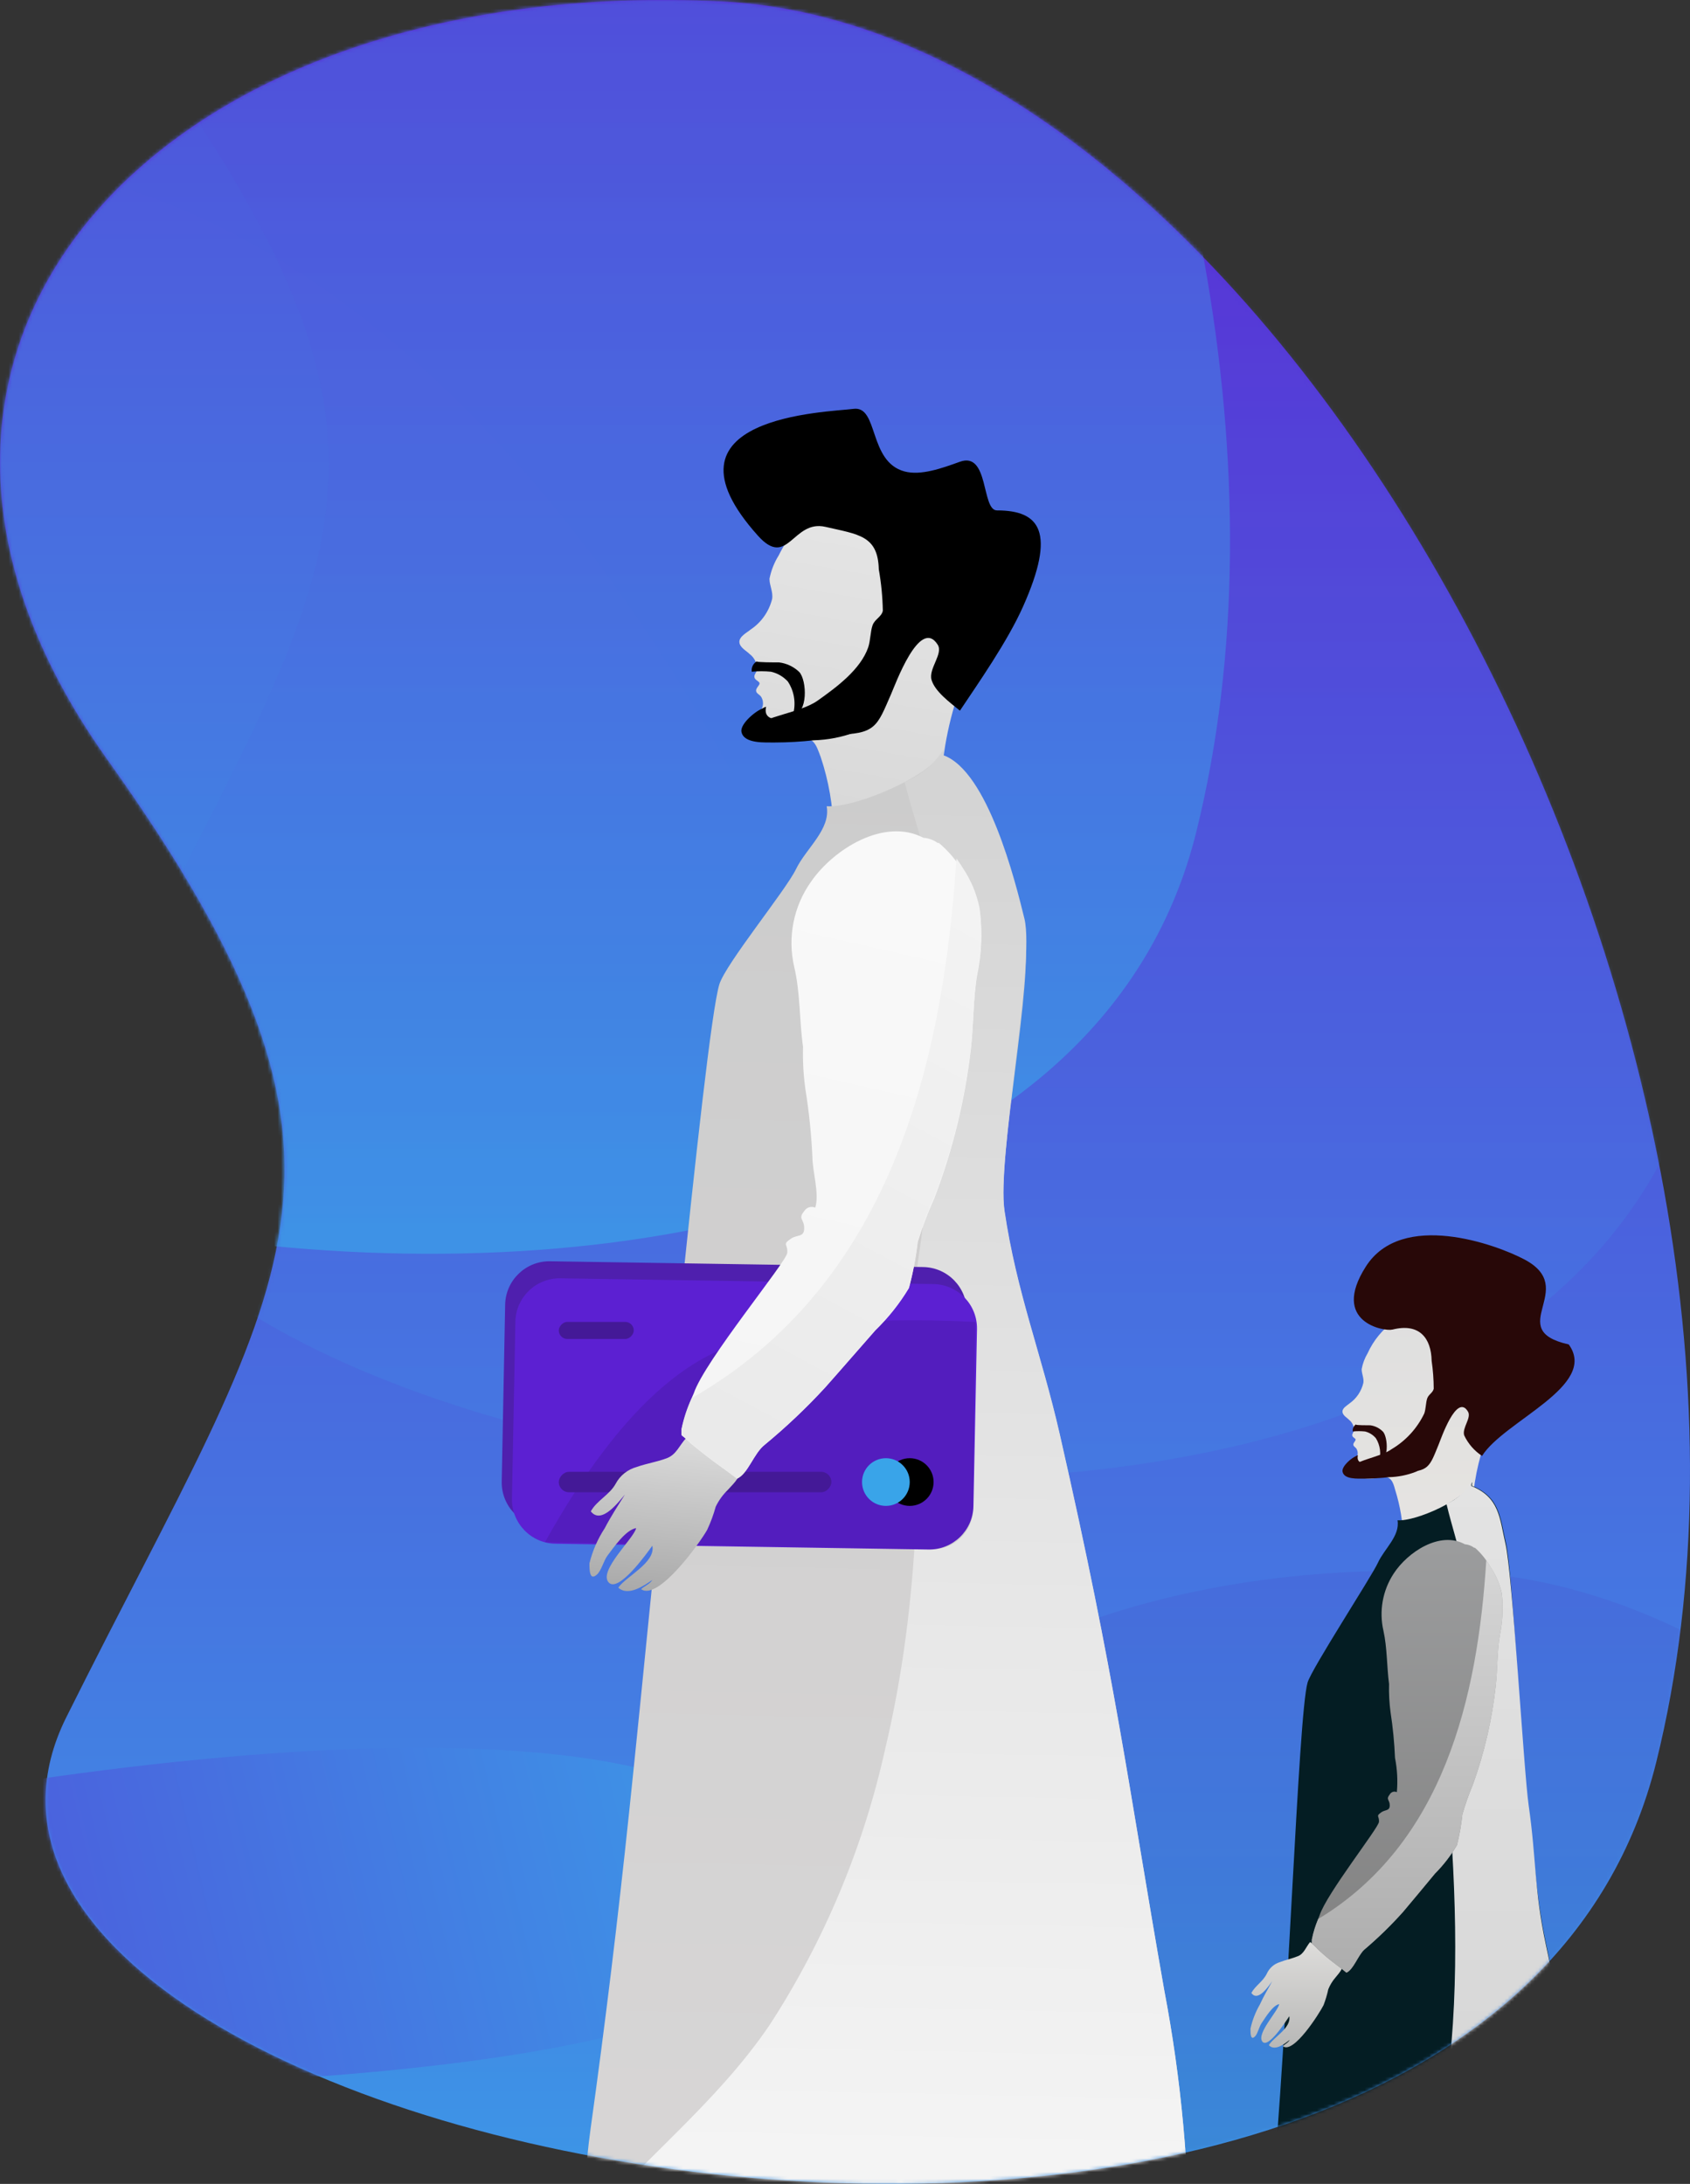 <?xml version="1.0" encoding="UTF-8"?>
<svg width="496px" height="641px" viewBox="0 0 496 641" version="1.1" xmlns="http://www.w3.org/2000/svg" xmlns:xlink="http://www.w3.org/1999/xlink">
    <rect x="0" y="0" width="496" height="641" fill="#333333" stroke="none"/>
    <!-- Generator: Sketch 55.2 (78181) - https://sketchapp.com -->
    <title>Group 11</title>
    <desc>Created with Sketch.</desc>
    <defs>
        <linearGradient x1="50%" y1="0.401%" x2="50%" y2="100%" id="linearGradient-1">
            <stop stop-color="#5C20D2" offset="0%"></stop>
            <stop stop-color="#39A4E9" offset="100%"></stop>
        </linearGradient>
        <path d="M31.478,222.89 C117.793,343.957 84.594,373.42 19.444,504.066 C-45.706,634.713 434.181,726.384 486.083,517.255 C537.985,308.125 377.218,8.68 211.878,0.437 C46.539,-7.806 -54.838,101.824 31.478,222.89 Z" id="path-2"></path>
        <linearGradient x1="40.663%" y1="-7.949%" x2="40.663%" y2="40.534%" id="linearGradient-4">
            <stop stop-color="#5C20D2" offset="0%"></stop>
            <stop stop-color="#000000" offset="100%"></stop>
        </linearGradient>
        <linearGradient x1="-17.99%" y1="54.803%" x2="104.467%" y2="45.907%" id="linearGradient-5">
            <stop stop-color="#5C20D2" offset="0%"></stop>
            <stop stop-color="#39A4E9" offset="98.034%"></stop>
        </linearGradient>
        <linearGradient x1="55.312%" y1="-31.606%" x2="81.038%" y2="155.469%" id="linearGradient-6">
            <stop stop-color="#EAEAEA" offset="0%"></stop>
            <stop stop-color="#D0D0D0" offset="100%"></stop>
        </linearGradient>
        <linearGradient x1="3.978%" y1="-23.438%" x2="73.976%" y2="100%" id="linearGradient-7">
            <stop stop-color="#000000" offset="0%"></stop>
            <stop stop-color="#000000" offset="100%"></stop>
        </linearGradient>
        <linearGradient x1="49.191%" y1="0%" x2="50%" y2="99.813%" id="linearGradient-8">
            <stop stop-color="#CCCCCC" offset="0%"></stop>
            <stop stop-color="#D9D7D7" offset="100%"></stop>
        </linearGradient>
        <linearGradient x1="47.009%" y1="2.602%" x2="47.695%" y2="85.731%" id="linearGradient-9">
            <stop stop-color="#D4D4D4" offset="0%"></stop>
            <stop stop-color="#F4F4F4" offset="100%"></stop>
        </linearGradient>
        <linearGradient x1="39.33%" y1="-25.145%" x2="50%" y2="100%" id="linearGradient-10">
            <stop stop-color="#EAEAEA" offset="0%"></stop>
            <stop stop-color="#A7A7A7" offset="100%"></stop>
        </linearGradient>
        <linearGradient x1="39.274%" y1="-12.679%" x2="52.437%" y2="114.115%" id="linearGradient-11">
            <stop stop-color="#FAFAFA" offset="0%"></stop>
            <stop stop-color="#F4F4F4" offset="100%"></stop>
        </linearGradient>
        <linearGradient x1="18.679%" y1="-32.173%" x2="52.885%" y2="100%" id="linearGradient-12">
            <stop stop-color="#F6F6F6" offset="0%"></stop>
            <stop stop-color="#EAEAEA" offset="100%"></stop>
        </linearGradient>
        <linearGradient x1="50%" y1="1.196%" x2="50%" y2="100%" id="linearGradient-13">
            <stop stop-color="#DFDFDF" offset="0%"></stop>
            <stop stop-color="#E6E4E1" offset="100%"></stop>
        </linearGradient>
        <linearGradient x1="50%" y1="0%" x2="50%" y2="100%" id="linearGradient-14">
            <stop stop-color="#E3E3E3" offset="0%"></stop>
            <stop stop-color="#CDCDCD" offset="100%"></stop>
        </linearGradient>
        <linearGradient x1="50%" y1="0%" x2="50%" y2="100%" id="linearGradient-15">
            <stop stop-color="#DFDEDC" offset="0%"></stop>
            <stop stop-color="#B5B5B4" offset="100%"></stop>
        </linearGradient>
        <linearGradient x1="50%" y1="0%" x2="50%" y2="100%" id="linearGradient-16">
            <stop stop-color="#9C9D9E" offset="0%"></stop>
            <stop stop-color="#818181" offset="100%"></stop>
        </linearGradient>
        <linearGradient x1="50%" y1="0%" x2="50%" y2="100%" id="linearGradient-17">
            <stop stop-color="#D6D6D6" offset="0%"></stop>
            <stop stop-color="#ADADAD" offset="100%"></stop>
        </linearGradient>
    </defs>
    <g id="landing-page" stroke="none" stroke-width="1" fill="none" fill-rule="evenodd">
        <g id="HomeV2" transform="translate(-809, -350)">
            <g id="Group-11" transform="translate(809, 350)">
                <mask id="mask-3" fill="white">
                    <use xlink:href="#path-2"></use>
                </mask>
                <use id="Path-4" fill="url(#linearGradient-1)" xlink:href="#path-2"></use>
                <path d="M-103.522,-50.11 C-17.207,70.957 -50.406,100.42 -115.556,231.066 C-180.706,361.713 299.181,453.384 351.083,244.255 C402.985,35.125 242.218,-264.32 76.878,-272.563 C-88.461,-280.806 -189.838,-171.176 -103.522,-50.11 Z" id="Path-4-Copy" fill="url(#linearGradient-1)" mask="url(#mask-3)"></path>
                <path d="M44.478,15.89 C130.793,136.957 97.594,166.42 32.444,297.066 C-32.706,427.713 447.181,519.384 499.083,310.255 C550.985,101.125 390.218,-198.32 224.878,-206.563 C59.539,-214.806 -41.838,-105.176 44.478,15.89 Z" id="Path-4-Copy-2" fill="url(#linearGradient-1)" opacity="0.492" mask="url(#mask-3)"></path>
                <path d="M-181.522,270.89 C-95.207,391.957 -128.406,421.42 -193.556,552.066 C-258.706,682.713 221.181,774.384 273.083,565.255 C324.985,356.125 164.218,56.68 -1.122,48.437 C-166.461,40.194 -267.838,149.824 -181.522,270.89 Z" id="Path-4-Copy-3" fill="url(#linearGradient-1)" opacity="0.078" mask="url(#mask-3)"></path>
                <path d="M249.478,683.89 C335.793,804.957 302.594,834.42 237.444,965.066 C172.294,1095.713 652.181,1187.384 704.083,978.255 C755.985,769.125 595.218,469.68 429.878,461.437 C264.539,453.194 163.162,562.824 249.478,683.89 Z" id="Path-4-Copy-4" fill="url(#linearGradient-4)" opacity="0.297" mask="url(#mask-3)"></path>
                <path d="M-36.382,612.918 C35.282,613.441 264.853,613.441 232.984,547.103 C201.114,480.765 -48.877,528.371 -110.264,547.103 C-171.651,565.835 -108.046,612.396 -36.382,612.918 Z" id="Path-5" fill="url(#linearGradient-5)" mask="url(#mask-3)"></path>
                <g id="Art/cardWithMan" mask="url(#mask-3)">
                    <g transform="translate(147, 119)" id="bookWithMen">
                        <g transform="translate(101, 306) scale(-1, 1) translate(-101, -306) translate(0, 0)">
                            <polygon id="Path" fill="#39A4E9" fill-rule="nonzero" points="14 573.518 38.624 585 63 543.755 31.39 529"></polygon>
                            <path d="M44.955,573.779 C45.83,575.012 46.383,576.468 46.56,577.999 C47.143,579.955 47.775,581.962 48.407,583.866 C49.21,587.424 50.663,590.781 52.684,593.748 C55.712,597.426 59.733,600.03 64.204,601.211 C66.39,601.69 68.34,602.987 69.697,604.865 C70.329,606.152 69.988,610.732 68.53,611.659 C67.072,612.585 64.496,611.35 63.669,611.195 C61.92,610.887 38.393,608.365 27.068,595.755 C22.207,590.608 15.451,588.601 9.132,585.462 C7.722,584.793 5.049,583.197 5,581.293 C5.667,578.973 6.685,576.783 8.014,574.808 C10.339,570.62 13.409,566.95 17.055,564 C17.93,564.669 18.221,566.779 18.805,567.809 C19.725,569.302 20.838,570.653 22.11,571.823 C23.922,573.716 25.965,575.343 28.186,576.661 C32.512,579.028 36.158,575.632 40.581,573.933 C42.233,573.264 44.567,573.007 45.442,574.499 L44.955,573.779 Z" id="Path" fill="#5C20D2" fill-rule="nonzero"></path>
                            <polygon id="Path" fill="#39A4E9" fill-rule="nonzero" points="129.927 595 158 589.437 146.013 546 110 553.111"></polygon>
                            <path d="M156.272,580 C157.855,580.399 159.333,581.155 160.601,582.215 L166.273,585.512 C169.47,587.694 173.004,589.297 176.721,590.251 C181.529,591.189 186.494,590.707 191.05,588.86 C193.225,587.864 195.658,587.646 197.966,588.242 C199.359,588.809 202.444,592.466 201.946,594.011 C201.449,595.557 198.613,596.226 197.767,596.742 C196.921,597.257 176.025,609.98 157.964,607.353 C150.713,607.074 143.476,608.191 136.62,610.65 C135.027,611.011 131.644,611.423 130.4,610.032 C129.279,607.949 128.506,605.685 128.112,603.335 C126.921,598.892 126.683,594.233 127.415,589.684 C128.559,589.684 130.301,591.075 131.495,591.436 C133.273,592.005 135.11,592.351 136.968,592.466 C139.694,592.806 142.451,592.806 145.177,592.466 C150.153,591.59 150.65,586.8 152.889,582.833 C153.735,581.339 155.327,579.691 157.168,580.206 L156.272,580 Z" id="Path" fill="#5C20D2" fill-rule="nonzero"></path>
                            <path d="M90.591,26 C93.407,26.449 96.416,26 99.329,26.598 C102.566,27.244 105.67,28.458 108.504,30.189 C113.601,33.63 117.721,38.396 120.446,44.002 C121.763,46.101 122.685,48.435 123.164,50.884 C123.164,52.928 122.048,54.723 122.388,56.818 C123.322,60.49 125.554,63.672 128.65,65.744 C129.718,66.642 132.048,67.789 132,69.434 C131.951,71.08 129.766,72.127 128.99,72.975 C127.607,74.005 126.793,75.658 126.805,77.413 C126.805,78.311 127.776,78.909 127.582,79.807 C127.388,80.704 126.125,80.954 126.077,81.552 C126.028,82.15 127.145,82.898 127.096,83.746 C127.048,84.594 125.98,84.843 125.543,85.641 C124.631,87.225 125.053,89.263 126.514,90.329 C128.116,91.924 128.892,91.874 127.824,94.468 C127.144,96.161 125.751,97.446 124.038,97.958 C120.826,98.637 117.505,98.551 114.329,97.709 C110.057,97.26 109.475,99.654 108.116,103.244 C105.797,110.184 104.537,117.451 104.378,124.787 C102.29,125.834 98.698,122.742 96.999,121.645 C93.115,119.152 89.378,116.658 85.445,114.165 C81.847,112.819 78.329,111.253 74.911,109.478 C73.319,108.103 72.338,106.124 72.193,103.992 C71.515,98.5 70.378,93.077 68.795,87.785 C67.902,85.845 66.591,84.14 64.96,82.799 C62.984,80.663 61.346,78.224 60.105,75.568 C55.251,66.193 51.853,55.222 55.591,45.049 C58.543,39.139 63.051,34.197 68.601,30.787 C72.806,28.262 77.566,26.872 82.436,26.748 C85.389,26.193 88.415,26.193 91.368,26.748 L90.591,26 Z" id="Path" fill="url(#linearGradient-6)" fill-rule="nonzero"></path>
                            <g id="Group" transform="translate(43, 0)" fill-rule="nonzero">
                                <path d="M63.726,35.641 C54.076,37.876 48.332,38.156 48.085,48.095 C47.37,52.115 46.973,56.186 46.896,60.269 C47.292,62.108 49.273,62.704 49.916,64.543 C50.56,66.381 50.511,69.015 51.204,71.052 C53.481,77.512 60.363,82.631 66.057,86.656 C71.751,90.681 83.782,91.178 87.495,96.594 C79.97,99.775 69.275,96.594 61.155,96.594 C48.877,96.594 48.629,94.209 44.47,84.718 C43.331,82.184 36.053,61.959 30.805,70.208 C29.072,72.891 33.578,77.264 32.588,80.593 C31.597,83.923 27.339,87.103 24.27,89.588 C18.955,81.613 10.333,69.343 5.729,59 C-4.03,37.078 0.799,30.811 13.401,30.811 C18,30.811 15.677,13.434 24.27,16.529 C29.541,18.429 35.709,20.661 40.512,19.38 C51.204,16.529 48.085,-7.13873405e-14 55.529,1.007 C62.973,2.015 115.22,3.011 83.538,38.25 C74.714,48.065 73.376,33.407 63.726,35.641 Z" id="Path" fill="url(#linearGradient-7)"></path>
                                <path d="M82,88.892 C83.98,89.439 88.832,93.414 88.387,95.799 C87.693,99.427 81.207,98.88 78.484,98.93 C74.696,98.919 70.911,98.703 67.146,98.284 C63.02,98.168 58.94,97.379 55.066,95.948 C54.079,95.612 53.194,95.03 52.491,94.259 C53.778,93.762 56.6,94.557 57.442,93.712 C58.284,92.867 57.046,90.085 58.333,88.743 C59.621,87.401 66.453,89.538 68.731,90.333 C71.008,91.128 82.643,94.905 81.158,88.445 C81.674,88.613 82.159,88.864 82.594,89.19 L82,88.892 Z" id="Path" fill="#000000"></path>
                                <path d="M83.733,75.028 C84.89,75.612 85.547,76.871 85.366,78.158 C83.489,77.976 81.599,77.976 79.722,78.158 C77.817,78.589 76.089,79.595 74.771,81.041 C72.832,83.97 72.305,87.618 73.335,90.979 C68.78,90.432 69.176,80.742 71.404,78.258 C73.025,76.69 75.111,75.696 77.346,75.425 C78.633,75.425 84.03,75.425 83.98,75.127 L83.733,75.028 Z" id="Path" fill="#000000"></path>
                            </g>
                            <path d="M72.063,101 C74.885,108.403 97.716,118.192 106.382,117.645 C105.144,124.452 112.424,129.967 115.396,136.129 C118.367,142.29 135.998,163.854 137.88,169.916 C142.287,184.225 156.847,341.633 164.375,413.083 C167.643,444.186 171.358,474.943 175.666,505.798 C177.251,517.127 177.598,528.455 179.083,539.834 C179.925,546.243 187.205,557.274 184.333,563.633 C179.38,574.863 137.632,576.353 125.598,578.092 C100.489,581.769 76.718,583.061 52.104,575.26 C38.931,571.236 26.996,565.323 13.625,561.795 C0.253,558.267 0.303,556.28 0.005,544.504 C-0.132,517.828 2.322,491.203 7.335,465.005 C18.181,403.344 21.449,374.476 38.04,301.834 C43.487,278.034 50.668,260.495 54.234,236.396 C56.512,221.093 45.32,167.431 48.44,154.513 C51.163,143.333 59.186,107.509 72.112,102.789 L72.063,101 Z" id="Path" fill="url(#linearGradient-8)" fill-rule="nonzero"></path>
                            <path d="M7.327,465.019 C18.161,403.338 21.426,374.462 37.999,301.797 C43.441,277.99 50.614,260.445 54.176,236.339 C56.452,221.031 45.172,163.575 48.338,150.652 C51.059,139.47 59.123,107.412 72.084,102.69 L72.084,101 C74.851,105.263 78.834,108.589 83.512,110.543 C80.989,120.483 77.378,130.175 75.745,140.364 C73.4,157.357 72.886,174.554 74.212,191.657 C75.019,214.825 77.299,237.917 81.039,260.793 C78.268,305.525 78.862,351.002 89.201,394.293 C95.571,423.12 107.05,450.562 123.089,475.307 C138.87,498.618 161.181,515.367 178.743,536.689 C178.743,537.733 178.743,538.777 179.09,539.821 C179.931,546.232 187.203,557.266 184.333,563.628 C179.386,574.861 137.683,576.352 125.661,578.091 C100.58,581.769 76.834,583.062 52.247,575.258 C39.087,571.233 27.165,565.318 13.808,561.789 C0.451,558.26 0.302,556.322 0.005,544.542 C-0.132,517.859 2.32,491.225 7.327,465.019 L7.327,465.019 Z" id="Path" fill="url(#linearGradient-9)" fill-rule="nonzero"></path>
                            <g id="creditcard" transform="translate(62, 251)">
                                <g id="creditCard">
                                    <path d="M17.497,79.8 L126.951,78.108 C134.13,77.997 139.859,72.088 139.748,64.909 C139.748,64.892 139.748,64.875 139.748,64.858 L138.743,12.947 C138.605,5.788 132.704,0.089 125.545,0.2 L16.058,1.892 C8.879,2.003 3.149,7.912 3.26,15.091 C3.26,15.111 3.261,15.13 3.261,15.15 L4.299,67.061 C4.442,74.217 10.341,79.911 17.497,79.8 Z" id="Path" fill="#4F1FAE" fill-rule="nonzero"></path>
                                    <path d="M14.497,84.8 L123.951,83.108 C131.13,82.997 136.859,77.088 136.748,69.909 C136.748,69.892 136.748,69.875 136.748,69.858 L135.743,17.947 C135.605,10.788 129.704,5.089 122.545,5.2 L13.058,6.892 C5.879,7.003 0.149,12.912 0.26,20.091 C0.26,20.111 0.261,20.13 0.261,20.15 L1.299,72.061 C1.442,79.217 7.341,84.911 14.497,84.8 Z" id="Path" fill="#5C20D2" fill-rule="nonzero"></path>
                                    <path d="M13.634,84.775 L127.064,82.66 C111.335,54.464 95.298,36.183 78.952,27.816 C62.606,19.448 36.538,16.176 0.747,18 L1.411,72.922 C1.491,79.549 6.929,84.856 13.556,84.776 C13.582,84.776 13.608,84.775 13.634,84.775 Z" id="Path" fill-opacity="0.096" fill="#000000" fill-rule="nonzero"></path>
                                    <rect id="Rectangle" fill="#441997" x="43" y="62" width="80" height="6" rx="3"></rect>
                                    <rect id="Rectangle-Copy-4" fill="#441997" x="101" y="18" width="22" height="5" rx="2.5"></rect>
                                    <circle id="Oval" fill="#000000" cx="20" cy="65" r="7"></circle>
                                    <circle id="Oval-Copy-3" fill="#39A4E9" cx="27" cy="65" r="7"></circle>
                                </g>
                            </g>
                            <path d="M147.544,303 C149.594,305.165 150.444,307.921 153.295,309.004 C156.146,310.086 159.196,310.529 162.097,311.563 C164.767,312.287 167.013,314.069 168.298,316.484 C170.099,319.781 173.85,321.405 175.6,324.603 C172.449,328.688 167.198,321.503 165.598,319.682 C167.648,322.93 169.799,326.227 171.499,329.524 C173.581,332.695 175.103,336.189 176,339.858 C176,341.778 176,345.173 173.749,343.106 C172.549,342.024 171.799,339.071 170.749,337.644 C168.848,335.134 165.348,330.016 162.297,329.524 C162.947,332.526 173.249,341.876 170.449,345.37 C167.648,348.864 159.146,336.906 157.546,334.691 C156.496,339.612 165.248,343.697 167.548,346.994 C164.597,349.701 159.746,346.256 157.546,344.73 C158.346,346.01 159.846,346.502 160.847,347.437 C155.845,351.029 143.493,333.707 141.442,330.016 C140.42,327.824 139.584,325.553 138.942,323.225 C138.057,321.395 136.856,319.73 135.391,318.304 C134.491,317.222 131.44,314.564 132.09,312.842 C132.39,311.907 136.591,309.25 137.591,308.364 C138.592,307.478 146.293,301.671 146.793,303.738 L147.544,303 Z" id="Path" fill="url(#linearGradient-10)" fill-rule="nonzero"></path>
                            <path d="M66.393,136.747 C68.283,133.557 70.695,130.714 73.526,128.34 C73.821,128.688 73.526,128.34 73.821,128.34 L73.083,128.986 C74.449,127.759 76.179,127.024 78.002,126.897 C89.513,120.877 104.419,130.28 110.961,139.782 C116.136,147.034 117.932,156.206 115.881,164.906 C114.11,172.368 114.405,180.577 113.323,188.238 C113.431,192.379 113.2,196.523 112.634,200.626 C111.569,207.213 110.879,213.858 110.568,220.526 C110.568,224.854 108.453,231.371 109.732,235.45 C110.92,234.936 112.302,235.381 112.978,236.495 C114.897,238.784 112.978,238.734 112.978,241.47 C112.978,244.206 114.897,243.311 116.766,244.505 C119.619,246.395 117.701,246.047 117.947,248.734 C118.193,251.42 142.199,280.424 145.396,289.976 C146.94,293.378 148.143,296.928 148.987,300.573 C148.987,303.01 149.233,301.816 147.561,303.458 C145.888,305.1 143.773,306.642 142.002,308.085 C139.001,310.473 135.804,312.562 132.705,315 C129.458,313.607 127.785,307.538 124.539,305.05 C118.263,299.877 112.347,294.276 106.829,288.284 C101.91,282.762 96.991,277.041 92.071,271.469 C88.277,267.786 84.97,263.623 82.233,259.081 C81.046,254.659 80.191,250.152 79.675,245.599 C78.305,241.171 76.662,236.835 74.756,232.615 C69.404,218.633 65.817,204.024 64.081,189.134 C63.245,181.771 63.441,174.209 62.162,166.945 C60.895,160.861 60.662,154.602 61.474,148.438 C62.333,144.251 64.005,140.277 66.393,136.747 L66.393,136.747 Z" id="Path" fill="url(#linearGradient-11)" fill-rule="nonzero"></path>
                            <path d="M61.501,147.52 C62.361,143.305 64.034,139.306 66.424,135.754 C66.966,134.853 67.606,133.901 68.295,133 C72.234,193.834 87.988,258.172 145.984,291.368 C147.349,294.268 148.358,297.329 148.987,300.48 C148.987,302.933 149.233,301.732 147.56,303.384 C145.886,305.036 143.769,306.588 141.996,308.04 C138.993,310.444 135.793,312.547 132.691,315 C129.442,313.598 127.768,307.49 124.519,304.986 C118.238,299.78 112.317,294.143 106.795,288.113 C101.872,282.555 96.948,276.798 92.025,271.19 C88.228,267.484 84.918,263.293 82.179,258.723 C80.991,254.272 80.135,249.736 79.618,245.154 C78.247,240.698 76.603,236.333 74.695,232.086 C69.339,218.014 65.75,203.311 64.012,188.326 C63.175,180.916 63.372,173.305 62.092,165.995 C60.873,159.915 60.673,153.668 61.501,147.52 L61.501,147.52 Z" id="Path" fill="url(#linearGradient-12)" fill-rule="nonzero"></path>
                        </g>
                    </g>
                </g>
                <g id="men" mask="url(#mask-3)" fill-rule="nonzero">
                    <g transform="translate(349, 362)" id="Path">
                        <path d="M71.496,23 C69.685,23.306 67.74,23 65.896,23.442 C63.81,23.877 61.821,24.695 60.027,25.855 C56.712,28.237 54.075,31.461 52.38,35.204 C51.525,36.636 50.934,38.214 50.636,39.861 C50.636,41.254 51.341,42.478 51.139,43.872 C50.573,46.311 49.14,48.452 47.115,49.889 C46.411,50.501 44.935,51.249 45.002,52.37 C45.069,53.492 46.444,54.172 46.947,54.75 C47.86,55.466 48.392,56.571 48.389,57.741 C48.389,58.353 47.752,58.761 47.886,59.373 C48.021,59.985 48.825,60.121 48.859,60.529 C48.892,60.937 48.155,61.447 48.188,62.024 C48.222,62.602 48.892,62.772 49.161,63.316 C49.765,64.393 49.493,65.757 48.524,66.512 C47.517,67.565 46.981,67.565 47.719,69.333 C48.141,70.451 49.042,71.314 50.167,71.679 C52.25,72.147 54.416,72.088 56.472,71.509 C59.188,71.203 59.825,72.834 60.463,75.282 C61.953,80.001 62.766,84.912 62.877,89.865 C64.219,90.545 66.533,88.471 67.572,87.757 C70.054,86.058 72.469,84.358 75.018,82.692 C77.314,81.776 79.554,80.72 81.725,79.531 C82.759,78.572 83.384,77.243 83.469,75.826 C83.902,72.123 84.631,68.463 85.649,64.88 C86.196,63.571 87.034,62.408 88.097,61.481 C89.33,60.042 90.347,58.427 91.115,56.687 C94.066,50.365 96.414,43.09 93.999,36.019 C92.153,32.079 89.262,28.736 85.649,26.365 C82.993,24.662 79.936,23.711 76.795,23.612 C75.621,23.612 71.765,22.864 71.06,23.612 L71.496,23 Z" fill="url(#linearGradient-13)"></path>
                        <path d="M59.65,28.254 C67.571,26.235 71.042,30.744 71.177,37.439 C71.571,40.147 71.773,42.879 71.784,45.615 C71.514,46.827 70.267,47.264 69.863,48.475 C69.458,49.687 69.492,51.47 69.02,52.849 C66.946,57.202 63.627,60.843 59.482,63.314 C55.741,66.005 48.258,66.375 46,70.043 C50.752,72.196 57.527,70.043 62.65,70.043 C70.436,70.043 70.571,68.428 73.199,62.069 C73.907,60.353 78.525,46.759 81.828,52.311 C82.94,54.128 80.075,57.055 80.716,59.276 C81.873,61.742 83.693,63.839 85.973,65.332 C92.411,55.036 120.212,44.761 111.415,32.614 C92,28.254 114.666,16.274 98.381,7.651 C90.055,3.243 62.422,-6.795 51.872,9.735 C41.323,26.265 57.561,28.826 59.515,28.254 L59.65,28.254 Z" fill="#280808"></path>
                        <path d="M49.091,65.367 C47.835,65.729 44.745,68.336 45.017,69.919 C45.458,72.328 49.566,71.965 51.467,71.998 C53.884,71.985 56.298,71.842 58.698,71.569 C61.327,71.5 63.923,70.987 66.37,70.051 C66.999,69.828 67.56,69.453 68,68.963 C67.185,68.633 65.386,69.16 64.605,68.6 C63.824,68.039 64.843,66.224 64.062,65.301 C63.281,64.377 58.902,65.828 57.442,66.356 C55.982,66.884 48.581,69.358 49.532,65.103 C49.202,65.22 48.893,65.387 48.615,65.597 L49.091,65.367 Z" fill="#280808"></path>
                        <path d="M49.078,56 C48.321,56.437 47.903,57.29 48.019,58.159 C49.223,58.034 50.436,58.034 51.64,58.159 C52.883,58.465 53.996,59.162 54.817,60.146 C56.079,62.196 56.414,64.688 55.74,67 C58.677,66.623 58.37,60.146 56.969,58.296 C55.966,57.229 54.627,56.539 53.177,56.343 C52.358,56.343 48.907,56.343 48.942,56.137 L49.078,56 Z" fill="#280808"></path>
                        <path d="M83.055,73 C81.25,78.003 66.674,84.594 61.157,84.222 C61.94,88.819 57.309,92.537 55.401,96.695 C53.494,100.852 35.956,127.758 34.764,131.848 C31.971,141.482 28.974,235.45 24.206,283.684 C22.129,304.675 19.745,325.463 16.986,346.285 C15.999,353.924 15.76,361.597 14.807,369.27 C14.262,373.63 9.63,381.066 11.401,385.325 C14.637,392.897 41.234,393.945 48.863,395.094 C64.903,397.561 80.058,398.305 95.792,393.167 C104.203,390.429 111.832,386.407 120.346,384.075 C128.86,381.742 128.86,380.39 128.996,372.278 C129.089,354.317 127.539,336.385 124.364,318.703 C117.553,277.059 115.34,257.59 104.748,208.51 C101.343,192.454 101.343,180.455 98.959,164.196 C97.494,153.853 95.008,99.737 92.999,90.982 C91.262,83.445 91.262,77.462 82.987,74.082 L83.055,73 Z" fill="#041D23"></path>
                        <path d="M124.265,318.745 C117.453,277.106 115.24,257.638 104.648,208.563 C101.242,192.509 101.958,184.094 99.642,167.837 C98.177,157.495 94.908,99.802 92.83,91.048 C91.094,83.511 91.094,77.529 82.818,74.149 L82.818,73 C81.105,75.828 78.562,78.068 75.53,79.422 C77.13,86.181 79.446,92.67 80.468,99.43 C82.006,110.968 82.371,122.631 81.558,134.242 C81.043,149.872 79.587,165.458 77.199,180.917 C78.969,211.166 78.561,241.753 71.988,271.022 C68.059,290.345 60.813,308.854 50.566,325.741 C40.349,341.491 26.216,352.779 15.011,367.177 C15.011,367.887 15.011,368.563 14.807,369.272 C14.262,373.632 9.63,381.068 11.401,385.326 C14.637,392.897 41.235,393.945 48.863,395.094 C64.904,397.561 80.059,398.305 95.793,393.168 C104.205,390.43 111.834,386.408 120.348,384.076 C128.862,381.744 128.862,380.392 128.999,372.28 C129.055,354.33 127.471,336.411 124.265,318.745 L124.265,318.745 Z" fill="url(#linearGradient-14)" style="mix-blend-mode: multiply;"></path>
                        <path d="M35.511,208 C34.253,209.508 33.723,211.428 31.969,212.147 C30.214,212.867 28.328,213.244 26.573,213.93 C24.888,214.453 23.501,215.701 22.767,217.357 C21.641,219.619 19.456,220.785 18.265,222.944 C20.185,225.789 23.429,220.785 24.389,219.516 C23.131,221.779 21.807,224.041 20.747,226.372 C19.483,228.563 18.557,230.945 18,233.432 C18,234.769 18,237.134 19.39,235.66 C20.119,234.906 20.549,232.884 21.244,231.856 C22.403,230.142 24.554,226.577 26.441,226.234 C26.044,228.325 19.821,234.769 21.443,237.168 C23.065,239.567 28.394,231.307 29.387,229.799 C30.049,233.227 24.653,236.037 23.396,238.299 C25.183,240.184 28.195,237.785 29.519,236.723 C29.023,237.614 28.096,237.957 27.5,238.574 C30.579,241.041 38.159,229.079 39.45,226.543 C40.031,225.029 40.496,223.471 40.84,221.881 C41.345,220.626 42.05,219.467 42.926,218.454 C43.488,217.7 45.342,215.883 44.945,214.649 C44.746,213.998 42.197,212.147 41.635,211.565 C41.072,210.982 36.305,206.937 35.974,208.377 L35.511,208 Z" fill="url(#linearGradient-15)"></path>
                        <path d="M88.369,97.837 C87.18,95.732 85.645,93.839 83.83,92.238 C83.661,92.473 83.83,92.238 83.628,92.238 L84.099,92.674 C83.24,91.855 82.123,91.357 80.938,91.266 C73.64,87.242 64.123,93.546 60.02,99.883 C56.784,104.835 55.704,110.886 57.028,116.647 C58.137,121.643 58.003,127.142 58.675,132.272 C58.6,135.04 58.747,137.809 59.112,140.554 C59.798,144.997 60.235,149.474 60.424,153.965 C61.079,157.276 61.26,160.663 60.962,164.024 C60.199,163.653 59.279,163.949 58.877,164.695 C57.666,166.237 58.877,166.203 58.877,167.88 C58.877,169.556 57.633,169.12 56.456,169.892 C54.64,171.166 55.85,170.931 55.716,172.742 C55.581,174.552 40.314,193.831 38.263,200.235 C37.297,202.52 36.543,204.888 36.01,207.31 C36.01,208.953 35.841,208.148 36.918,209.255 C37.984,210.351 39.107,211.392 40.28,212.373 C42.197,213.982 44.215,215.357 46.165,217 C48.217,216.095 49.528,212.004 51.344,210.294 C55.407,206.862 59.228,203.154 62.778,199.196 C65.939,195.474 69.033,191.685 72.16,187.93 C74.659,185.419 76.829,182.603 78.617,179.548 C79.351,176.581 79.879,173.568 80.198,170.529 C81.043,167.576 82.065,164.676 83.258,161.845 C86.653,152.456 88.911,142.697 89.984,132.775 C90.522,127.846 90.387,122.716 91.194,117.921 C92.019,113.896 92.212,109.767 91.766,105.683 C91.145,102.876 89.993,100.213 88.369,97.837 Z" fill="url(#linearGradient-16)"></path>
                        <path d="M91.754,105.656 C91.143,102.851 90,100.189 88.388,97.81 C88.017,97.207 87.647,96.603 87.21,96 C84.685,136.4 74.62,179.047 37.895,201.242 C37.032,203.185 36.4,205.222 36.01,207.311 C36.01,208.953 35.841,208.149 36.918,209.255 C37.986,210.351 39.11,211.392 40.285,212.373 C42.203,213.983 44.223,215.357 46.175,217 C48.229,216.095 49.542,212.004 51.359,210.295 C55.416,206.85 59.229,203.131 62.771,199.163 C65.935,195.442 69.032,191.653 72.163,187.898 C74.664,185.388 76.836,182.571 78.626,179.516 C79.36,176.55 79.888,173.536 80.208,170.498 C81.054,167.545 82.077,164.645 83.271,161.814 C86.669,152.426 88.93,142.668 90.003,132.746 C90.542,127.817 90.407,122.688 91.215,117.893 C92.03,113.867 92.212,109.738 91.754,105.656 L91.754,105.656 Z" fill="url(#linearGradient-17)" style="mix-blend-mode: multiply;"></path>
                    </g>
                </g>
            </g>
        </g>
    </g>
</svg>